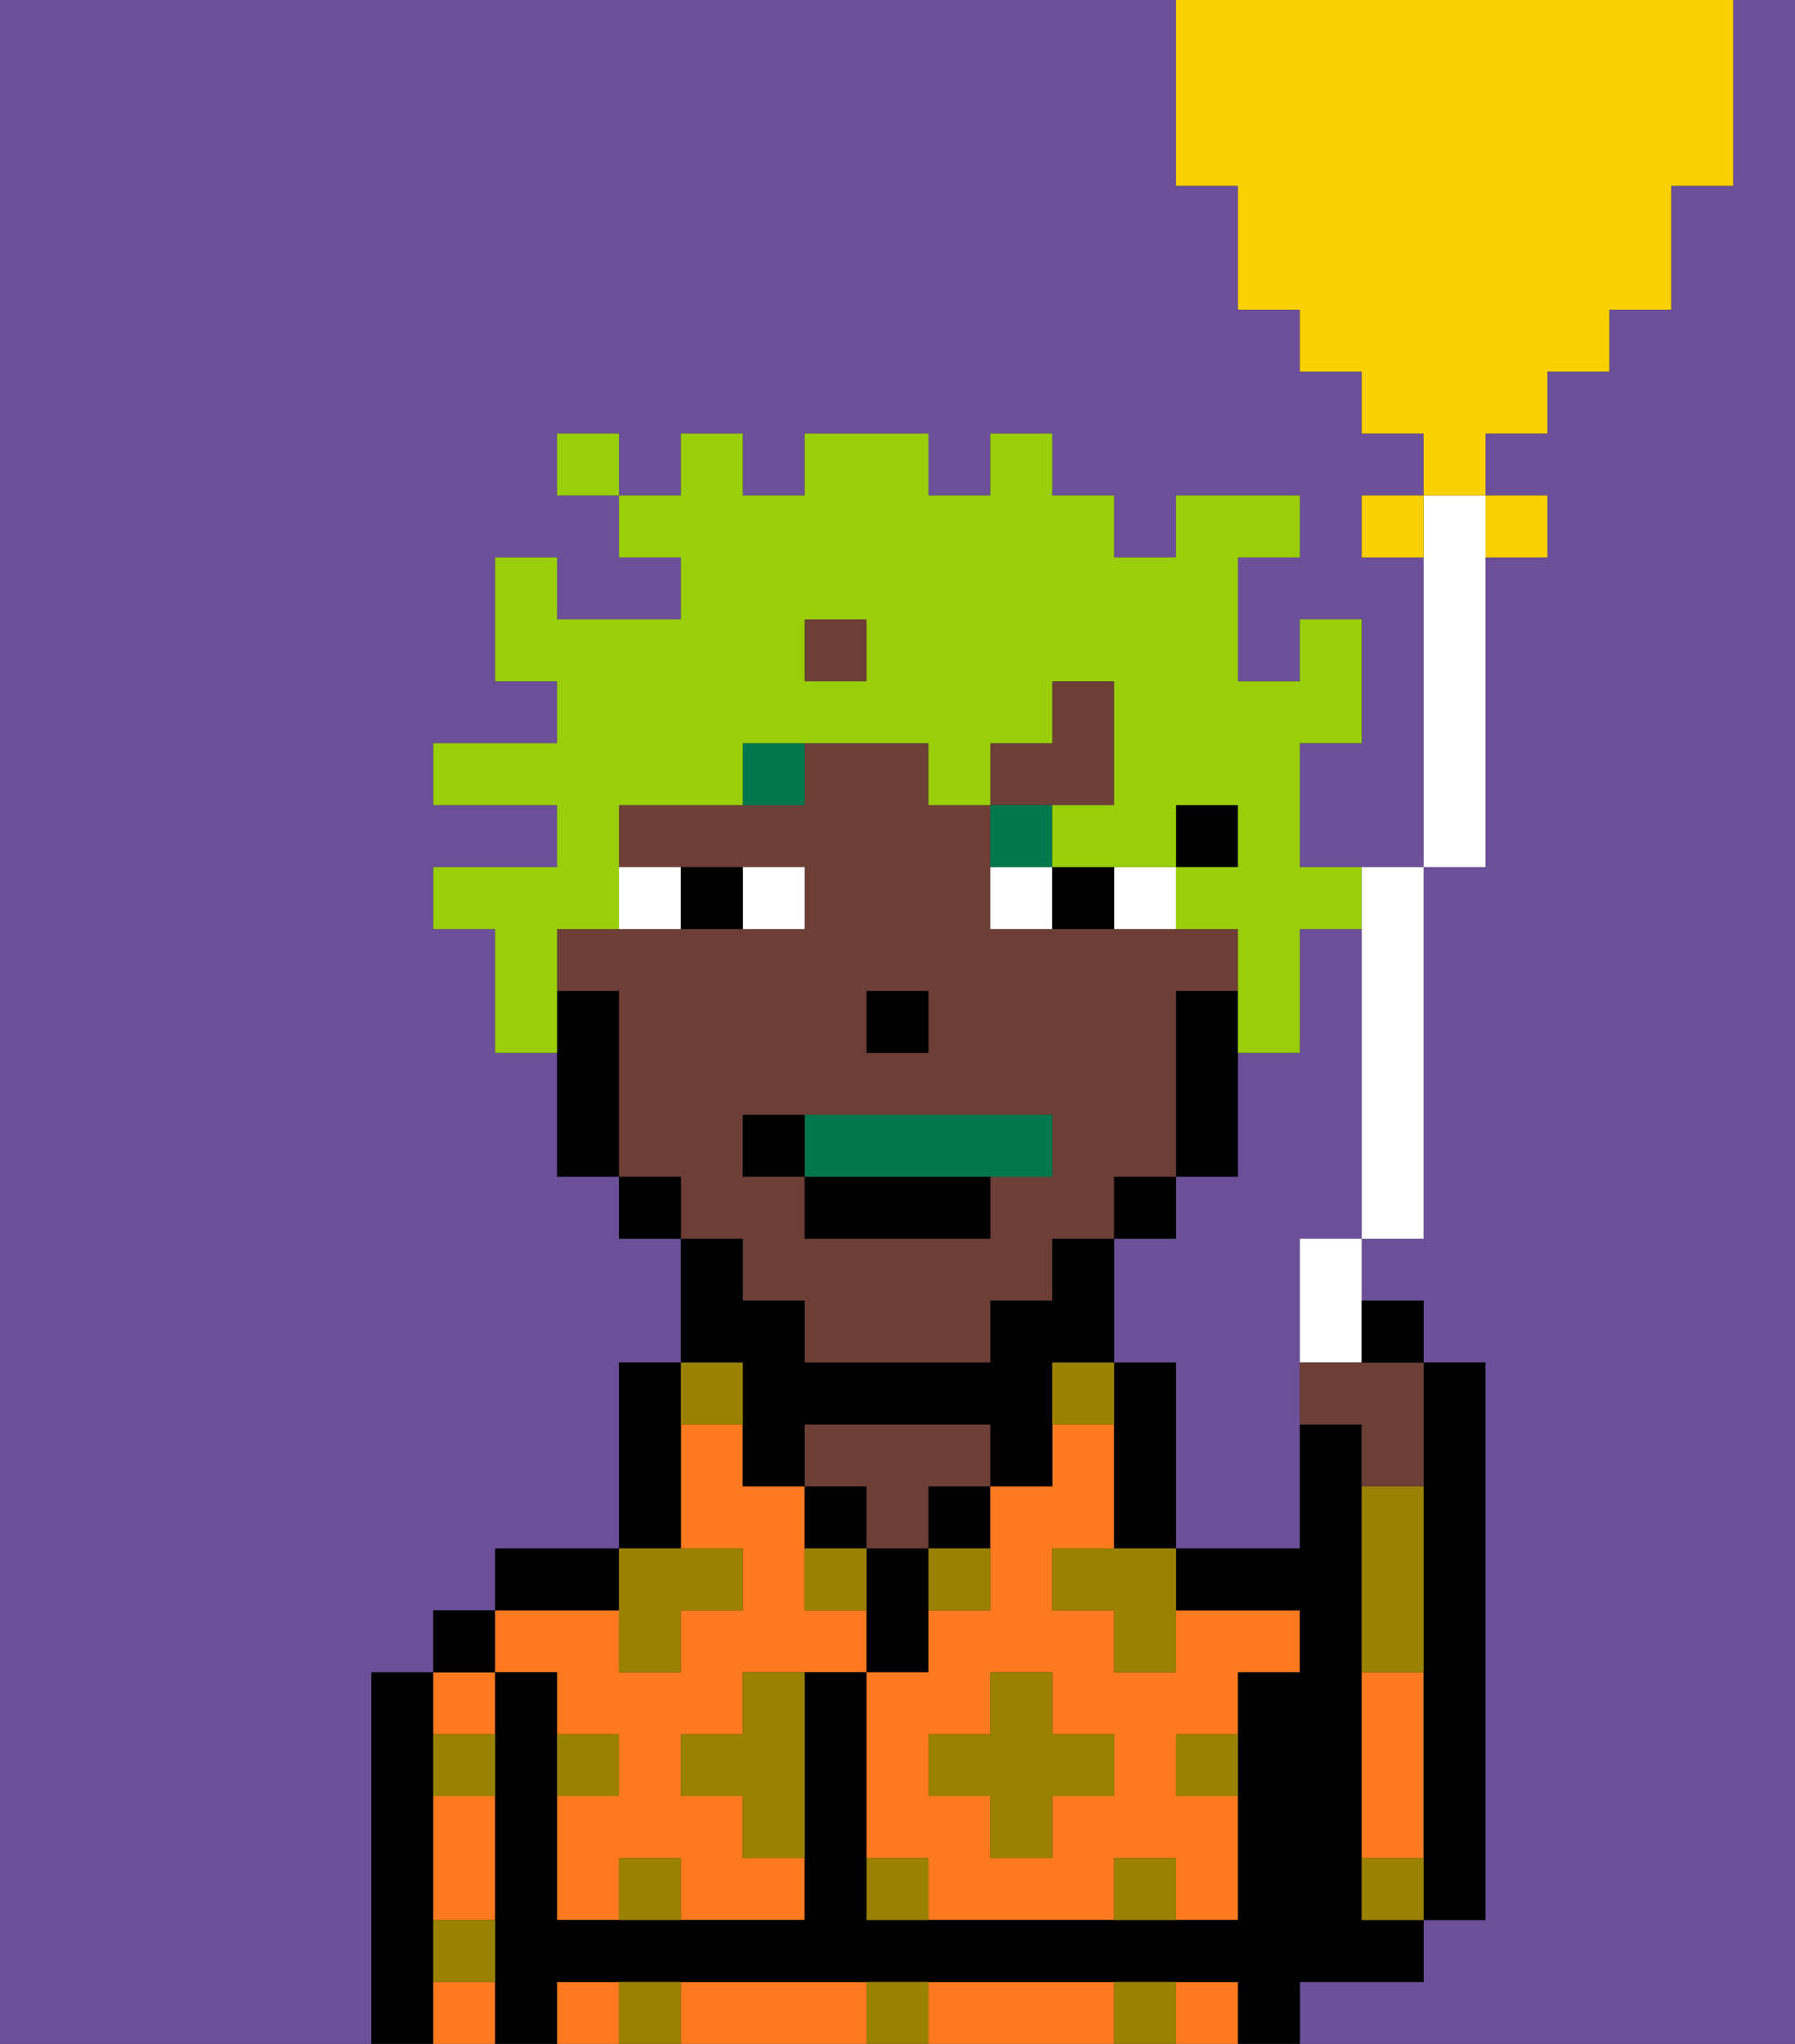 <svg xmlns="http://www.w3.org/2000/svg" viewBox="0 0 29 33"><rect x="0" y="0" width="29" height="33" fill="#333333" stroke="none"/><defs><style>polygon,rect,path{shape-rendering:crispedges;}.wa26-1{fill:#6b4f99;}.wa26-2{fill:#000000;}.wa26-3{fill:#ff791f;}.wa26-4{fill:#6d3e35;}.wa26-5{fill:#9b8100;}.wa26-6{fill:#ffffff;}.wa26-7{fill:#00774c;}.wa26-8{fill:#00774c;}.wa26-9{fill:#99ce09;}.wa26-10{fill:#fad000;}</style></defs><path class="wa26-1" d="M6,27H7V26H8V25h2V22h1V20H10V19H9V17H8V15H7V14H9V13H7V12H9V11H8V9H9v1h2V9H10V8H9V7h1V8h1V7h1V8h1V7h2V8h1V7h1V8h1V9h1V8h2V9H20v2h1V10h1v2H21v2h2V9H22V8h1V7H22V6H21V5H20V3H19V0H0V33H6V27Z"/><path class="wa26-1" d="M21,15v2H20v2H19v1H18v2h1v3h2V20h1V15Z"/><path class="wa26-1" d="M28,3H27V5H26V6H25V7H24V8h1V9H24v5H23v6H22v1h1v1h1v9H23v1H21v1h8V0H28Z"/><path class="wa26-2" d="M7,31V27H6v6H7V31Z"/><path class="wa26-3" d="M7,30v1H8V29H7Z"/><path class="wa26-3" d="M7,32v1H8V32Z"/><path class="wa26-3" d="M7,28H8V27H7Z"/><rect class="wa26-2" x="7" y="26" width="1" height="1"/><path class="wa26-3" d="M13,26V24H12V23H11v2h1v1H11v1H10V26H8v1H9v1h1v1H9v2h1V30h1v1h2V30H12V29H11V28h1V27h2V26Z"/><path class="wa26-2" d="M10,25H8v1h2Z"/><path class="wa26-2" d="M11,24V22H10v3h1Z"/><path class="wa26-2" d="M13,24v1h1V24Z"/><path class="wa26-4" d="M15,23H13v1h1v1h1V24h1V23Z"/><path class="wa26-2" d="M15,26V25H14v2h1Z"/><rect class="wa26-2" x="15" y="24" width="1" height="1"/><path class="wa26-3" d="M18,27V26H17V25h1V23H17v1H16v2H15v1H14v3h1v1h3V30h1v1h1V29H19V28h1V27h1V26H19v1Zm0,2H17v1H16V29H15V28h1V27h1v1h1Z"/><path class="wa26-2" d="M19,22H18v3h1V22Z"/><path class="wa26-3" d="M17,32H15v1h3V32Z"/><path class="wa26-3" d="M13,32H11v1h3V32Z"/><rect class="wa26-3" x="19" y="32" width="1" height="1"/><rect class="wa26-3" x="9" y="32" width="1" height="1"/><path class="wa26-2" d="M22,32h1V31H22V23H21v2H19v1h2v1H20v4H14V27H13v4H9V27H8v6H9V32H20v1h1V32Z"/><path class="wa26-3" d="M23,29V27H22v3h1Z"/><path class="wa26-2" d="M23,26v5h1V22H23v4Z"/><rect class="wa26-2" x="19" y="13" width="1" height="1"/><path class="wa26-4" d="M18,13V11H17v1H16v1h2Z"/><rect class="wa26-4" x="13" y="10" width="1" height="1"/><path class="wa26-4" d="M12,21h1v1h3V21h1V20h1V19h1V16h1V15H16V13H15V12H13v1H10v1h3v1H9v1h1v3h1v1h1Zm2-5h1v1H14Zm-2,2h5v1H16v1H13V19H12Z"/><path class="wa26-2" d="M19,16v3h1V16Z"/><rect class="wa26-2" x="18" y="19" width="1" height="1"/><path class="wa26-2" d="M12,23v1h1V23h3v1h1V22h1V20H17v1H16v1H13V21H12V20H11v2h1Z"/><rect class="wa26-2" x="10" y="19" width="1" height="1"/><path class="wa26-2" d="M10,16H9v3h1V16Z"/><rect class="wa26-2" x="14" y="16" width="1" height="1"/><path class="wa26-5" d="M18,32v1h1V32Z"/><path class="wa26-5" d="M18,30v1h1V30Z"/><path class="wa26-5" d="M22,30v1h1V30Z"/><path class="wa26-5" d="M23,26V24H22v3h1Z"/><polygon class="wa26-5" points="17 27 16 27 16 28 15 28 15 29 16 29 16 30 17 30 17 29 18 29 18 28 17 28 17 27"/><polygon class="wa26-5" points="17 25 17 26 18 26 18 27 19 27 19 26 19 25 18 25 17 25"/><path class="wa26-5" d="M15,26h1V25H15Z"/><path class="wa26-5" d="M13,26h1V25H13Z"/><path class="wa26-5" d="M12,28H11v1h1v1h1V27H12Z"/><polygon class="wa26-5" points="10 27 11 27 11 26 12 26 12 25 11 25 10 25 10 26 10 27"/><path class="wa26-5" d="M19,29h1V28H19Z"/><path class="wa26-5" d="M7,29H8V28H7Z"/><path class="wa26-5" d="M10,28H9v1h1Z"/><path class="wa26-5" d="M7,32H8V31H7Z"/><path class="wa26-5" d="M14,30v1h1V30Z"/><path class="wa26-5" d="M14,32v1h1V32Z"/><path class="wa26-5" d="M10,30v1h1V30Z"/><path class="wa26-5" d="M10,32v1h1V32Z"/><path class="wa26-5" d="M12,23V22H11v1Z"/><path class="wa26-5" d="M17,23h1V22H17Z"/><path class="wa26-6" d="M13,15V14H12v1Z"/><path class="wa26-6" d="M11,15V14H10v1Z"/><path class="wa26-6" d="M18,14v1h1V14Z"/><path class="wa26-6" d="M16,14v1h1V14Z"/><path class="wa26-2" d="M12,15V14H11v1Z"/><path class="wa26-2" d="M17,14v1h1V14Z"/><path class="wa26-7" d="M12,13h1V12H12Z"/><path class="wa26-7" d="M17,13H16v1h1Z"/><path class="wa26-8" d="M16,19h1V18H13v1Z"/><rect class="wa26-2" x="13" y="19" width="3" height="1"/><path class="wa26-2" d="M13,18H12v1h1Z"/><path class="wa26-9" d="M9,15h1V13h2V12h3v1h1V12h1V11h1v2H17v1h2V13h1v1H19v1h1v2h1V15h1V14H21V12h1V10H21v1H20V9h1V8H19V9H18V8H17V7H16V8H15V7H13V8H12V7H11V8H10V9h1v1H9V9H8v2H9v1H7v1H9v1H7v1H8v2H9V15Zm4-5h1v1H13Z"/><rect class="wa26-9" x="9" y="7" width="1" height="1"/><path class="wa26-6" d="M23,9v5h1V8H23Z"/><path class="wa26-6" d="M22,15v5h1V14H22Z"/><path class="wa26-6" d="M21,22h1V20H21Z"/><rect class="wa26-10" x="22" y="8" width="1" height="1"/><path class="wa26-10" d="M25,9V8H24V9Z"/><path class="wa26-10" d="M20,3V5h1V6h1V7h1V8h1V7h1V6h1V5h1V3h1V0H19V3Z"/><path class="wa26-4" d="M21,22v1h1v1h1V22H21Z"/><path class="wa26-2" d="M23,22V21H22v1Z"/></svg>